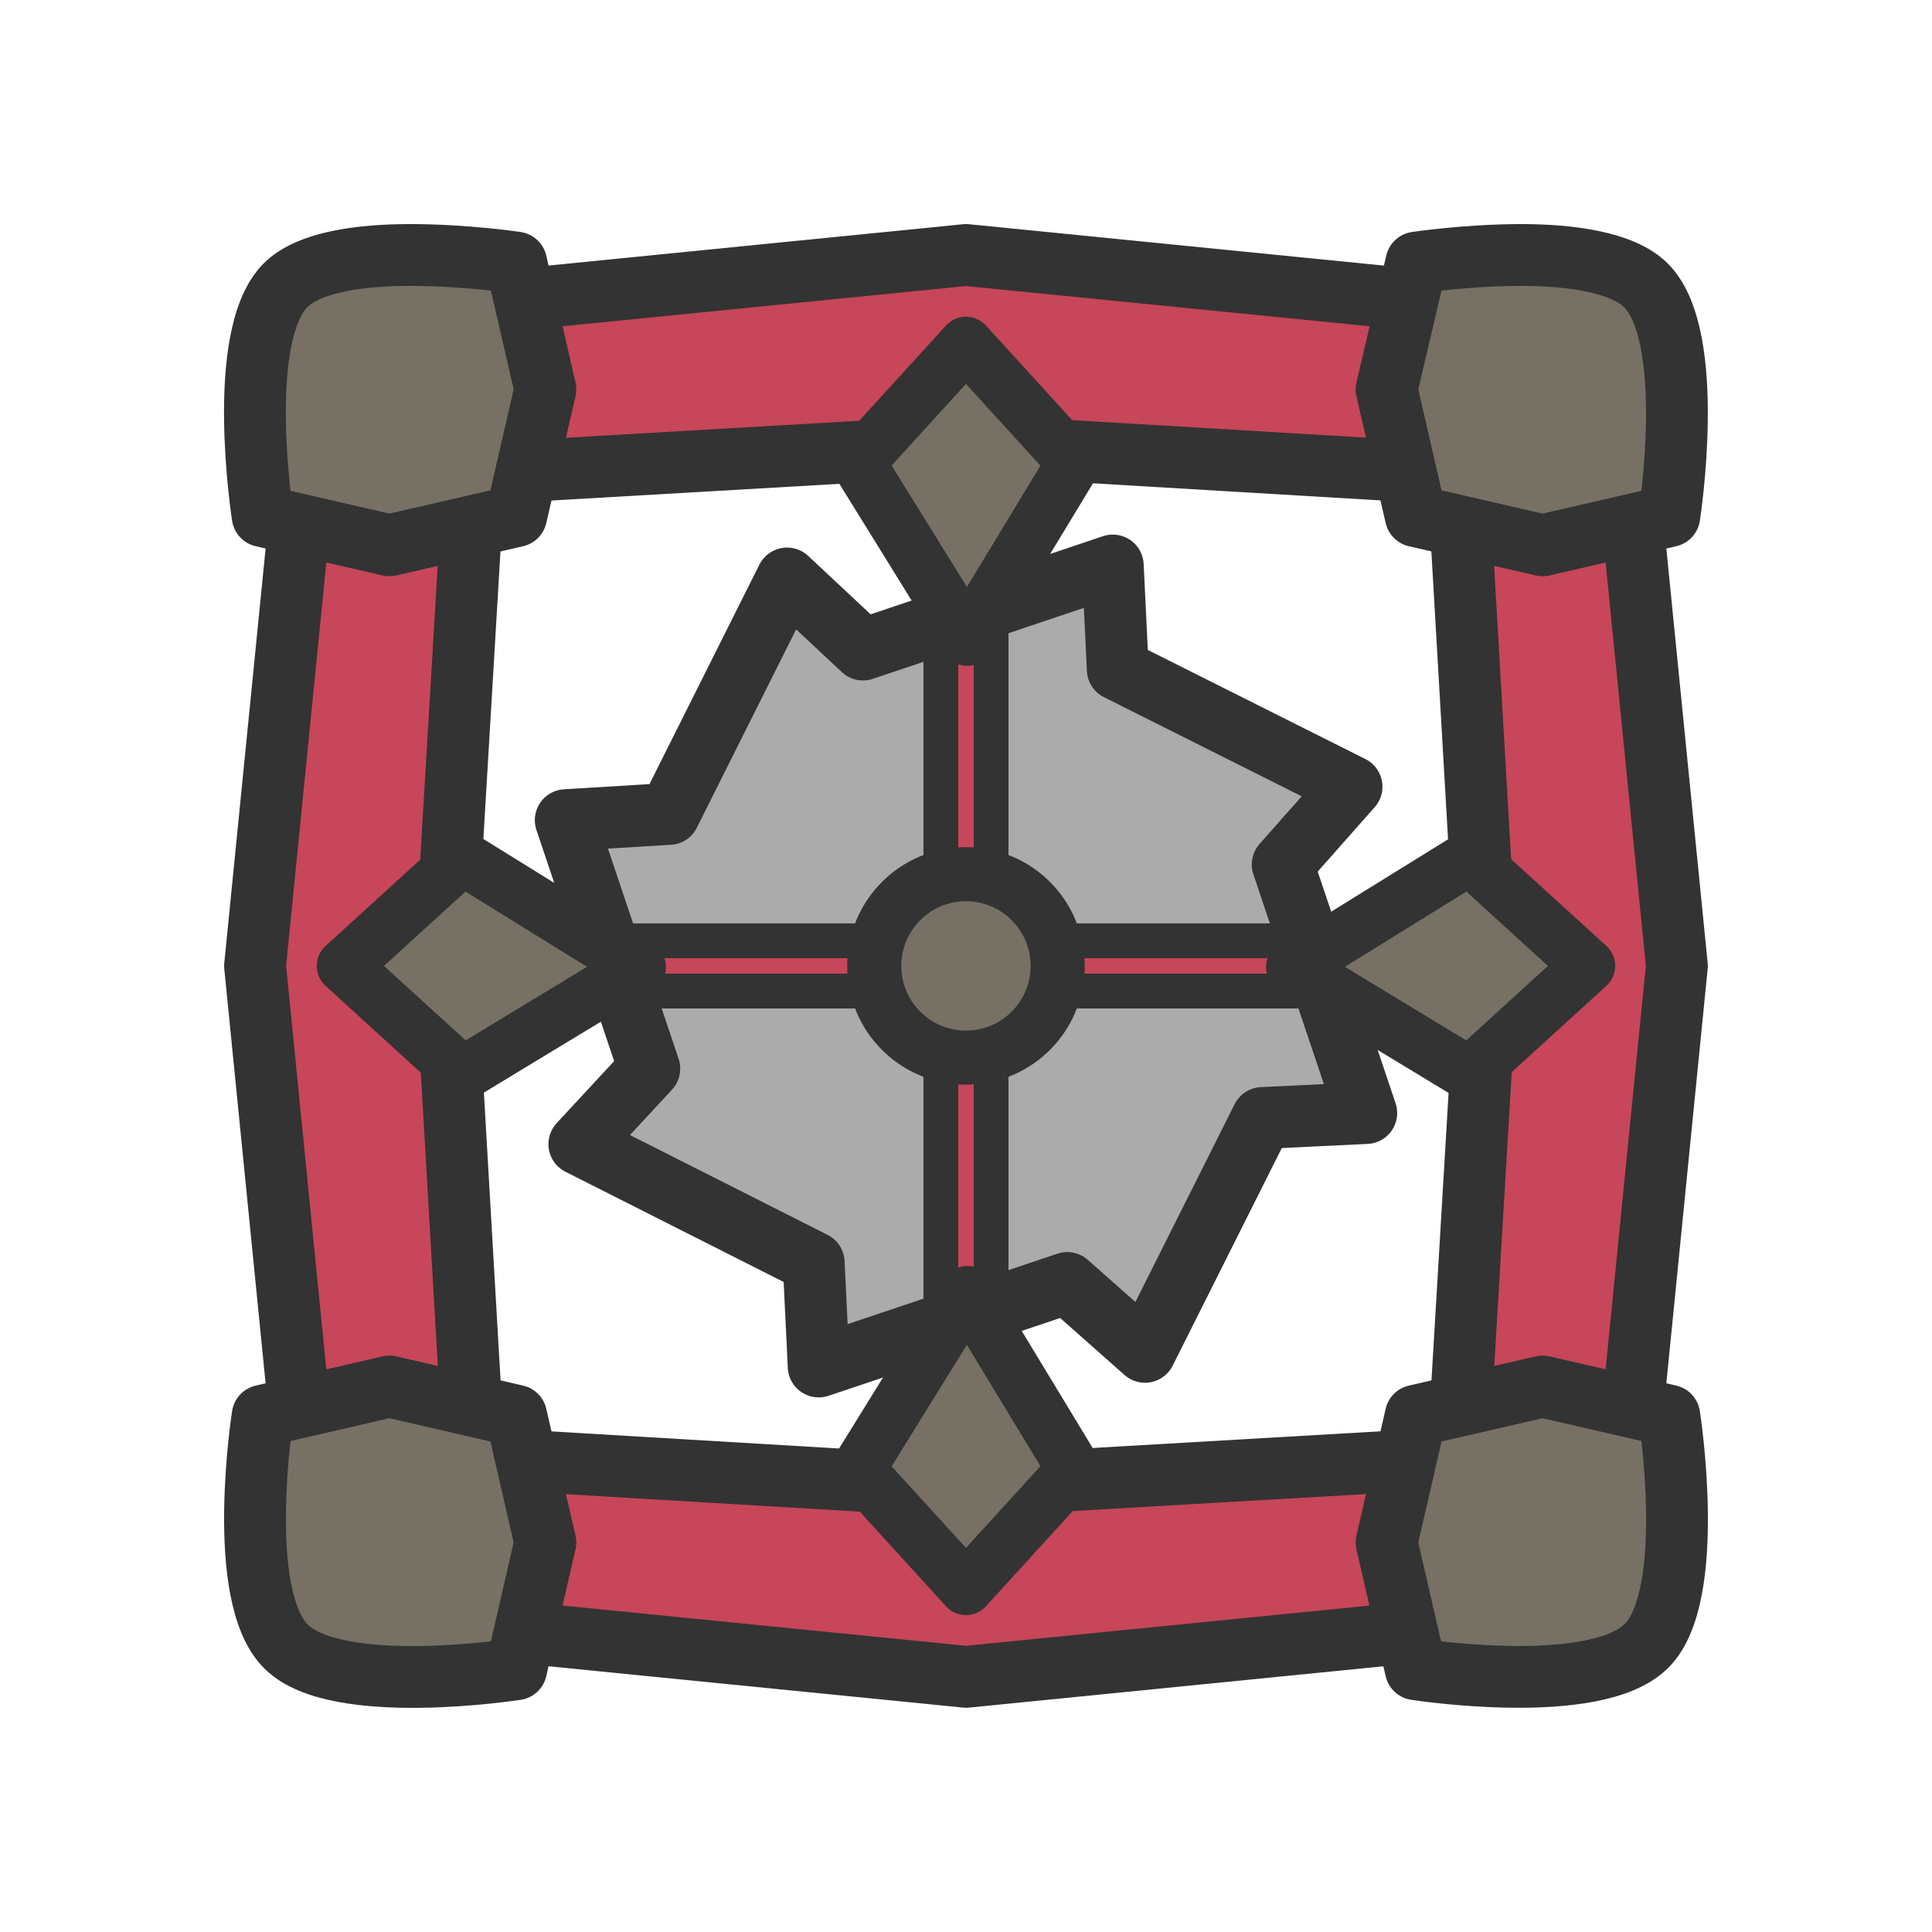 <svg xmlns="http://www.w3.org/2000/svg" xml:space="preserve" width="125" height="125" version="1.1" viewBox="0 0 33.073 33.073"><defs id="defs2"><linearGradient id="linearGradient3274"><stop id="stop3272" offset="0" stop-color="#333" stop-opacity="1"/></linearGradient><style id="style830">.cls-2,.cls-3{stroke:#333;stroke-miterlimit:10;stroke-width:8px}.cls-2{fill:#4d4d4d}.cls-3{fill:#598155}.cls-1{fill:#3f673b;stroke:#333;stroke-miterlimit:10;stroke-width:8px}</style></defs><g id="layer1"><path id="path149764" fill="#ababab" fill-opacity="1" stroke="#333" stroke-dasharray="none" stroke-linecap="round" stroke-linejoin="round" stroke-miterlimit="4" stroke-width="1.059" d="m19.049 9.681.086 1.78 4.001 2.006-1.178 1.332 1.43 4.254-1.78.086-2.007 4.002-1.331-1.178-4.255 1.429-.086-1.78-4.011-2.026 1.197-1.292-1.43-4.254 1.77-.107 2.018-4.03 1.3 1.216z"/><g id="layer1-6-9" transform="translate(3.836 3.835)"><path id="path77847-1" fill="#c74659" fill-opacity="1" stroke="#333" stroke-linecap="round" stroke-linejoin="round" stroke-width="1.058" d="M12.7.53 2.57 1.54 1.54 2.57.53 12.7l1.01 10.13 1.03 1.03 10.13 1.01 10.13-1.01 1.03-1.03 1.01-10.13-1.01-10.13-1.03-1.03Zm.03 2.84 1.5.5 6.89.41.4 6.9.51 1.55-.5 1.5-.41 6.89-6.9.4-1.5.51-1.54-.5-6.9-.41-.4-6.9-.51-1.5.5-1.54.41-6.9 6.9-.4z"/><path id="rect124094-2" fill="#c74659" fill-opacity="1" stroke="#333" stroke-dasharray="none" stroke-linecap="round" stroke-linejoin="round" stroke-miterlimit="4" stroke-width=".596" d="M-3.46 12.27h-8.81V3.46h-.86v8.81h-8.81v.86h8.81v8.81h.86v-8.81h8.81z" transform="rotate(-90)"/><path id="rect59931-7" fill="#767164" fill-opacity="1" stroke="#333" stroke-dasharray="none" stroke-linecap="round" stroke-linejoin="round" stroke-miterlimit="4" stroke-width="1.058" d="M3.19.53c-.83 0-1.73.11-2.14.52C.18 1.93.66 5 .66 5l2.17.5L5 5l.5-2.17L5 .66S4.13.53 3.19.53Zm19.02 0c-.94 0-1.8.13-1.8.13l-.51 2.17.5 2.17 2.17.5 2.17-.5s.48-3.07-.4-3.95c-.4-.4-1.3-.52-2.13-.52zM2.83 19.9l-2.17.5s-.48 3.07.4 3.95c.87.87 3.94.39 3.94.39l.5-2.17L5 20.4Zm19.74 0-2.17.5-.5 2.17.5 2.17s3.07.48 3.95-.4c.87-.87.39-3.94.39-3.94z"/><path id="rect98081-0" fill="#767164" fill-opacity="1" stroke="#333" stroke-dasharray="none" stroke-linecap="round" stroke-linejoin="round" stroke-miterlimit="4" stroke-width=".926" d="m12.7 2.05-1.85 2.03 1.87 3.02 1.83-3.02zm-8.62 8.8L2.05 12.7l2.03 1.85 3.02-1.83zm17.24 0-3.02 1.87 3.02 1.83 2.03-1.85zm-8.62.28a1.57 1.57 0 0 0-1.57 1.57 1.57 1.57 0 0 0 1.57 1.57 1.57 1.57 0 0 0 1.57-1.57 1.57 1.57 0 0 0-1.57-1.57zm.02 7.17-1.87 3.02 1.85 2.03 1.85-2.03z"/></g></g></svg>